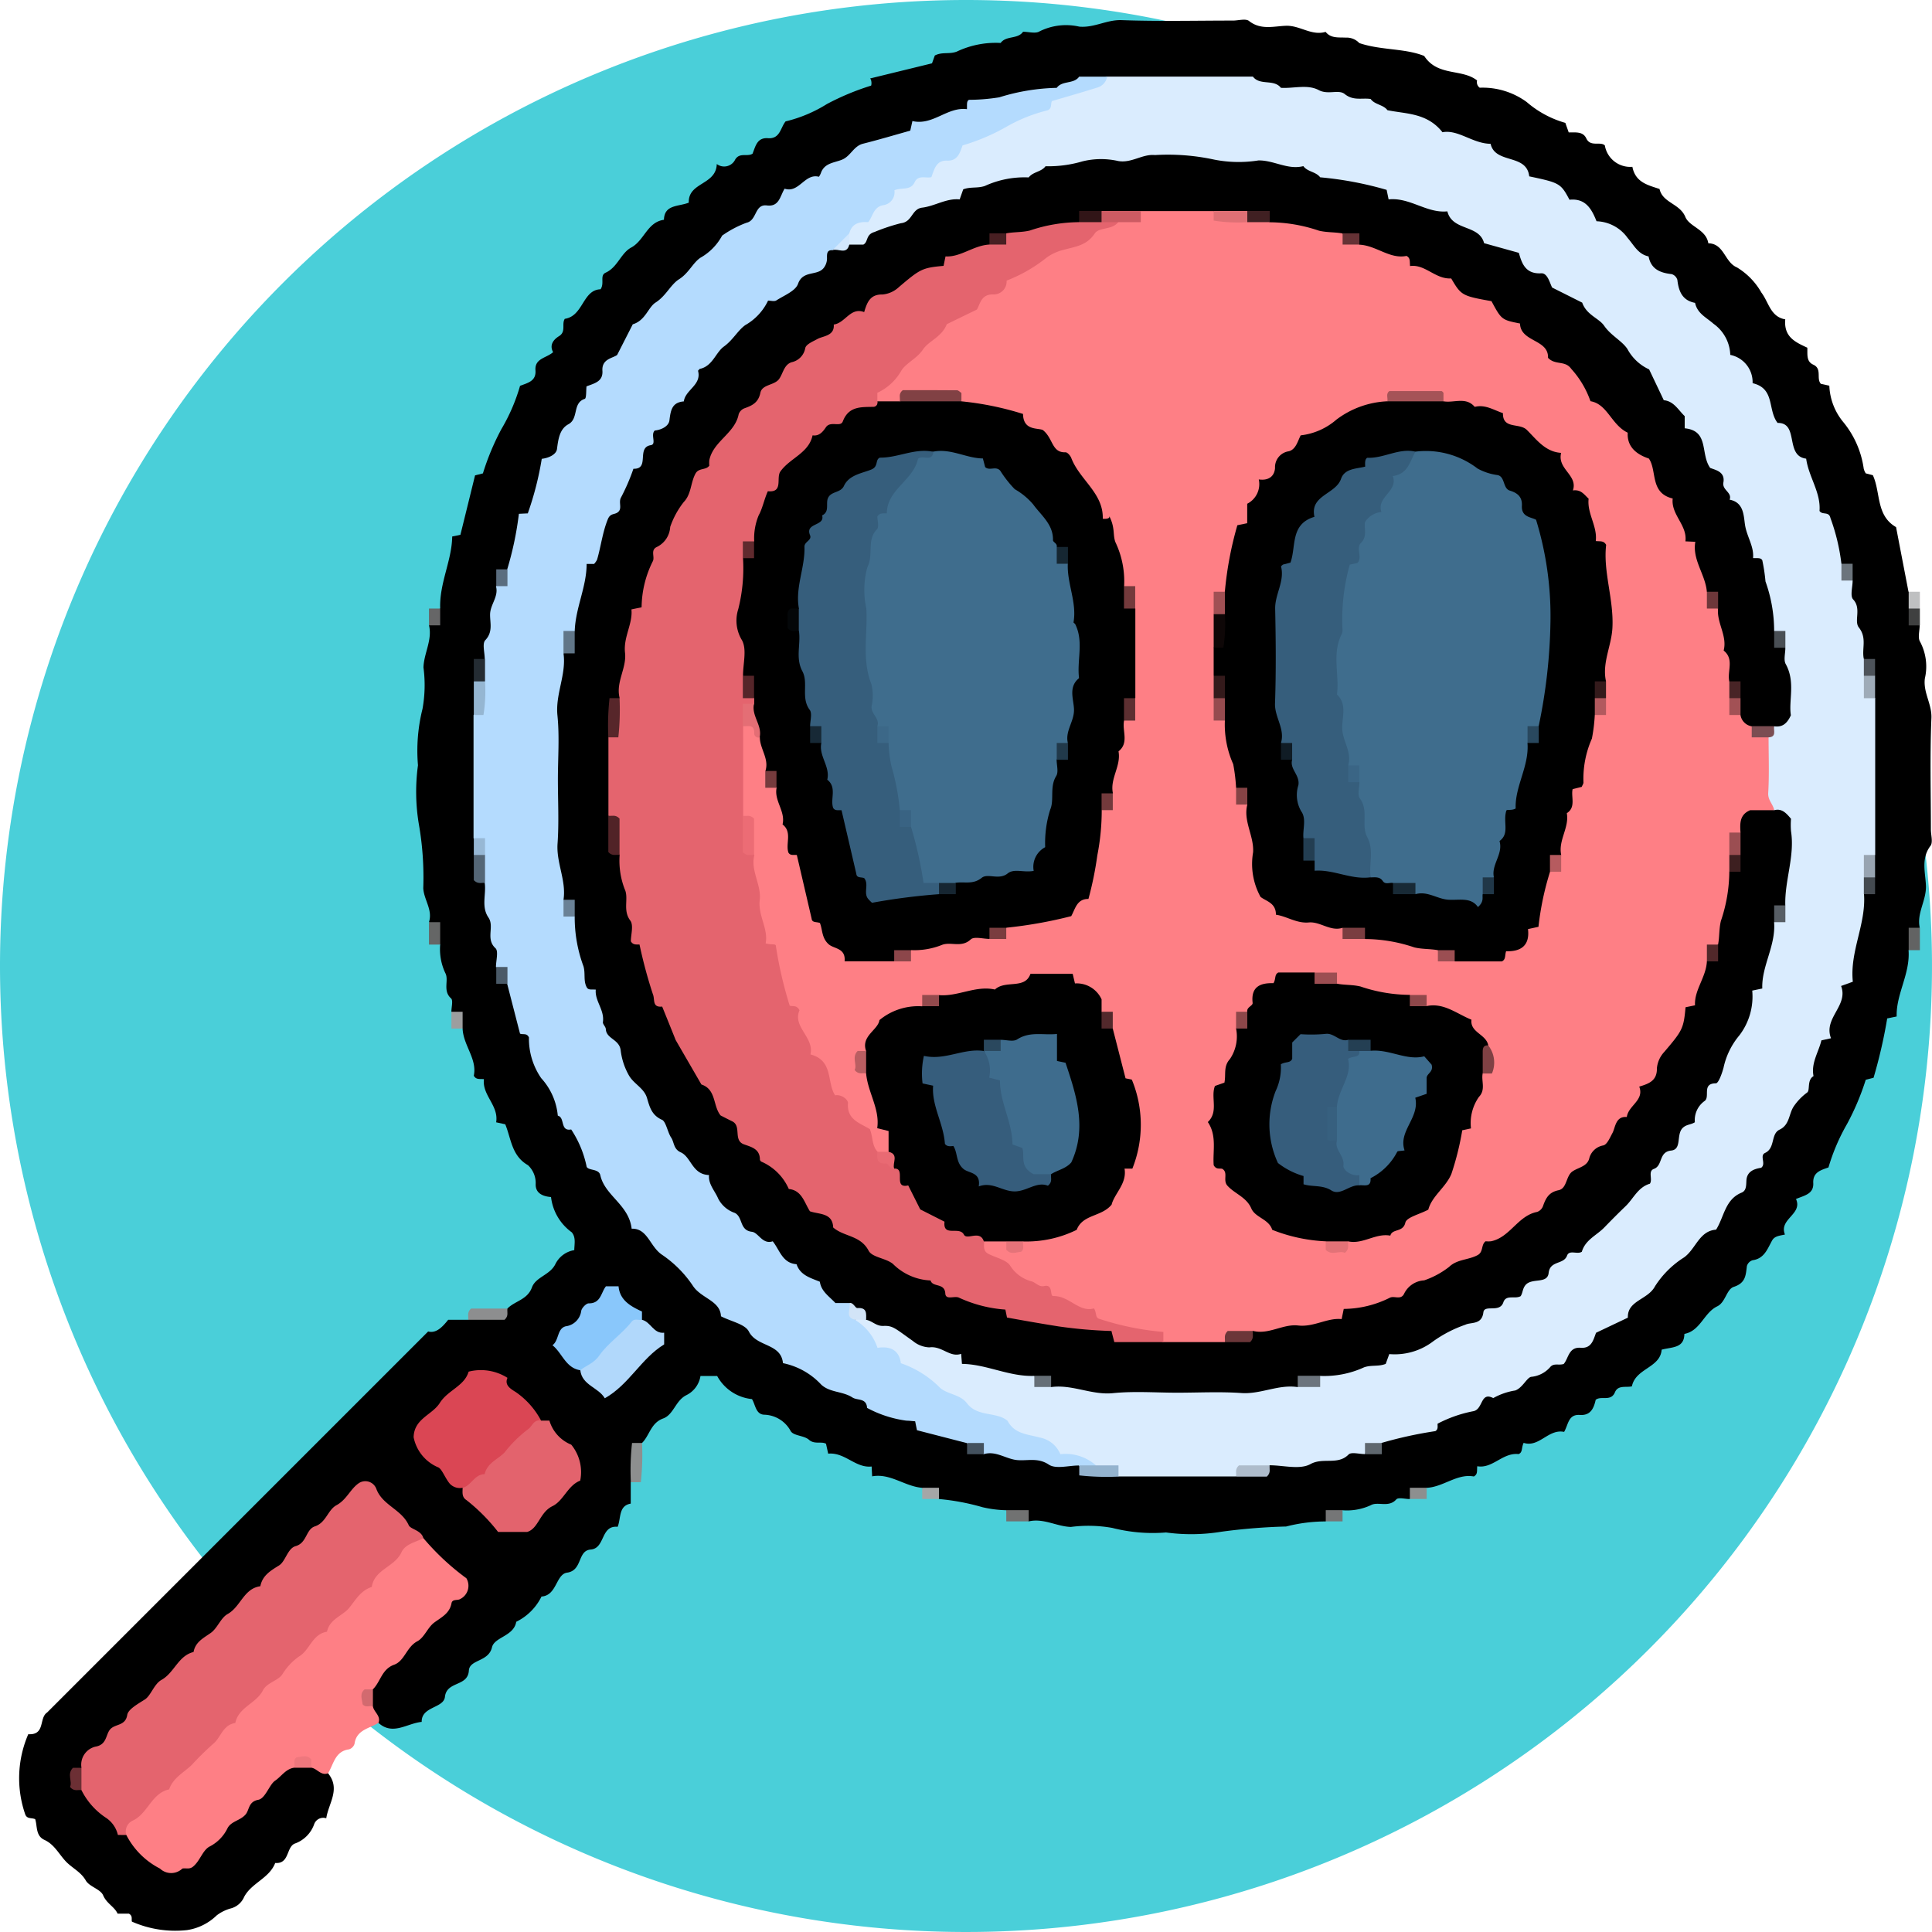 <svg xmlns="http://www.w3.org/2000/svg" xmlns:xlink="http://www.w3.org/1999/xlink" width="85" height="85" viewBox="0 0 85 85">
  <defs>
    <clipPath id="clip-path">
      <rect id="Rectángulo_37126" data-name="Rectángulo 37126" width="84.154" height="84.073" fill="none"/>
    </clipPath>
  </defs>
  <g id="Grupo_849908" data-name="Grupo 849908" transform="translate(-600 -7596)">
    <g id="Grupo_80935" data-name="Grupo 80935" transform="translate(0 796)">
      <path id="Trazado_245468" data-name="Trazado 245468" d="M42.5,0A42.5,42.5,0,1,1,0,42.5,42.5,42.5,0,0,1,42.5,0Z" transform="translate(600 6800)" fill="#4acfd9"/>
      <g id="Grupo_80718" data-name="Grupo 80718" transform="translate(600.846 6800.865)">
        <g id="Grupo_80717" data-name="Grupo 80717" transform="translate(0 0)" clip-path="url(#clip-path)">
          <path id="Trazado_114517" data-name="Trazado 114517" d="M18.52,40.693a2.463,2.463,0,0,0,.224,1.248c.174.313-.127.779.254,1.118.1.09.015.388.015.591.255.185.242.55.494.739.029.74.65,1.337.492,2.073.1.175.235.138.446.15-.087.712.66,1.161.538,1.9l.4.087c.262.632.274,1.385,1,1.8a1.074,1.074,0,0,1,.339.821c-.018.376.258.547.675.58a2.232,2.232,0,0,0,.913,1.552c.189.228.114.509.11.784a1.128,1.128,0,0,0-.833.617c-.24.483-.862.562-1.03,1.023-.2.547-.749.592-1.081.931-.479.5-1.246,0-1.726.493h-.877c-.251.313-.526.61-.882.514L1.227,74.478c-.368.24-.066,1-.829.955a4.861,4.861,0,0,0-.13,3.538c.083.2.276.13.434.2.1.307.012.734.411.914.435.2.634.624.938.946.278.293.658.454.879.84.158.274.645.376.762.651.158.368.5.5.636.807h.5c.174.1.1.235.129.349a4.73,4.73,0,0,0,2.42.374,2.372,2.372,0,0,0,1.311-.648A1.808,1.808,0,0,1,9.3,83.1a.882.882,0,0,0,.595-.508c.321-.616,1.107-.816,1.367-1.494.63.051.482-.692.857-.851a1.4,1.4,0,0,0,.861-.865.424.424,0,0,1,.528-.25c.1-.663.641-1.287.081-1.977a1.2,1.2,0,0,0-.755-.488,1.767,1.767,0,0,0-.722.008c-1.334.562-2.082,1.8-3.111,2.713-.639.569-1.194,1.23-1.855,1.777a1.278,1.278,0,0,1-.415.246.624.624,0,0,1-.416-.22,17.676,17.676,0,0,1-1.5-1.477c-.66-.63-1.309-1.269-1.922-1.943-.1-.128-.227-.237-.212-.445a1.319,1.319,0,0,1,.245-.392c3.8-3.961,7.746-7.774,11.622-11.657a1.111,1.111,0,0,1,.711-.375A16.9,16.9,0,0,1,17.53,67a15.77,15.77,0,0,1,1.711,1.84c-.381.982-1.312,1.513-1.962,2.274s-1.6,1.31-1.95,2.339a1.753,1.753,0,0,0-.015.723,1.184,1.184,0,0,0,.493.761c.631.565,1.249.018,1.9-.046-.015-.687.966-.595,1.022-1.1.078-.709,1.009-.437,1.053-1.157.031-.5.866-.373,1.018-1.025.105-.453.963-.485,1.066-1.122a2.43,2.43,0,0,0,1.112-1.111c.683-.046.628-.981,1.128-1.051.687-.1.444-.97,1.037-1.017.648-.052.424-1.074,1.185-1,.154-.381.032-.925.576-1.02v-.94c.5-.48-.009-1.247.493-1.725.339-.331.385-.882.933-1.081.462-.167.541-.789,1.024-1.027a1.134,1.134,0,0,0,.618-.841h.735a1.964,1.964,0,0,0,1.53,1.015c.151.237.162.665.531.687a1.363,1.363,0,0,1,1.176.726c.131.208.588.187.8.376.243.218.549.059.752.177.038.177.063.289.095.435.739-.069,1.2.643,1.911.565.009.175.014.254.023.433.8-.146,1.429.442,2.2.505.189.251.554.237.74.493a10.1,10.1,0,0,1,1.919.361,5.109,5.109,0,0,0,1.04.132c.243.335.746.151.986.492.651-.155,1.233.225,1.858.243a5.954,5.954,0,0,1,1.823.043,7.2,7.2,0,0,0,2.363.2,8.183,8.183,0,0,0,2.439-.033,26.238,26.238,0,0,1,2.846-.229,7.005,7.005,0,0,1,1.74-.223c.187-.254.552-.241.739-.492a2.489,2.489,0,0,0,1.249-.224c.313-.174.78.125,1.119-.254.09-.1.389-.015.591-.015.187-.255.552-.242.74-.493.743-.036,1.345-.639,2.081-.5.18-.105.127-.24.149-.451.679.12,1.11-.609,1.818-.534.189-.076.116-.269.223-.494.683.219,1.084-.625,1.781-.483.189-.323.18-.779.689-.745.467.032.613-.278.7-.666.241-.193.67.095.847-.332.136-.328.487-.2.746-.26.162-.8,1.249-.809,1.309-1.614.468-.124.991-.059,1-.694.708-.133.856-.929,1.445-1.212.368-.176.407-.753.73-.858.528-.171.524-.518.576-.919a.379.379,0,0,1,.251-.252c.517-.073.651-.5.856-.865.11-.2.32-.21.567-.266-.28-.689.793-.888.485-1.564.387-.159.784-.223.76-.7s.333-.569.669-.687a8.811,8.811,0,0,1,.823-1.922,11.215,11.215,0,0,0,.817-1.935l.344-.089a22.069,22.069,0,0,0,.6-2.61l.417-.086c-.032-.982.6-1.876.522-2.917.336-.243.151-.746.493-.986-.142-.649.3-1.206.272-1.858-.023-.571-.224-1.189.2-1.746.118-.155.018-.477.018-.721,0-1.632-.045-3.267.023-4.9.026-.619-.365-1.114-.289-1.738a2.323,2.323,0,0,0-.209-1.621c-.111-.174-.018-.478-.018-.723-.293-.233-.236-.567-.252-.882a.759.759,0,0,0-.241-.6c-.183-.952-.366-1.9-.546-2.838-.891-.512-.67-1.52-1.021-2.284l-.312-.081a.675.675,0,0,1-.09-.207,4.125,4.125,0,0,0-.913-2.066,2.673,2.673,0,0,1-.6-1.584l-.374-.084c-.211-.233.069-.66-.335-.843-.319-.144-.244-.472-.26-.745-.513-.24-1.041-.463-.97-1.247-.653-.113-.721-.744-1.051-1.18A3.052,3.052,0,0,0,75.573,10.9c-.548-.229-.56-1.05-1.26-1.061-.095-.615-.831-.722-1.011-1.16-.243-.593-1-.615-1.135-1.23-.51-.17-1.061-.286-1.195-.975a1.134,1.134,0,0,1-1.212-.942c-.2-.189-.631.084-.816-.309-.148-.313-.468-.257-.773-.262-.047-.136-.1-.278-.148-.42a4.444,4.444,0,0,1-1.7-.917,3.287,3.287,0,0,0-2.068-.63.3.3,0,0,1-.115-.319c-.664-.529-1.736-.167-2.327-1.078-.852-.344-1.9-.243-2.855-.567a.766.766,0,0,0-.6-.24c-.313-.017-.648.041-.883-.253-.617.185-1.128-.286-1.736-.268-.535.016-1.109.2-1.628-.207C53.967-.061,53.642.04,53.4.04c-1.633,0-3.269.04-4.9-.019-.653-.024-1.2.344-1.861.286A2.614,2.614,0,0,0,44.89.515c-.175.111-.479.017-.725.017-.24.341-.743.157-.987.493a4,4,0,0,0-1.934.382c-.33.124-.639,0-.962.17-.036.1-.088.244-.123.344l-2.736.669c.043-.015.1.174.057.312a11.194,11.194,0,0,0-1.945.81,6.122,6.122,0,0,1-1.818.764c-.227.275-.24.778-.774.739-.485-.035-.549.358-.68.682-.229.148-.564-.068-.762.254a.538.538,0,0,1-.812.2c-.026.935-1.264.791-1.232,1.7-.462.182-1.074.077-1.092.754-.735.1-.862.908-1.44,1.22-.456.246-.6.869-1.122,1.105-.276.124-.04.457-.227.732-.795.025-.751,1.174-1.573,1.3-.151.228.069.563-.254.762-.248.153-.433.392-.26.705-.3.266-.817.269-.777.8.037.485-.354.552-.678.682a8.156,8.156,0,0,1-.824,1.908,11.075,11.075,0,0,0-.81,1.943l-.346.088c-.209.852-.42,1.709-.644,2.614l-.361.075c-.014,1.057-.569,2.055-.528,3.164-.252.189-.238.554-.493.739.156.651-.225,1.232-.243,1.857a5.913,5.913,0,0,1-.042,1.822,7.579,7.579,0,0,0-.2,2.483,8.655,8.655,0,0,0,.033,2.56,13.555,13.555,0,0,1,.2,2.847c.026.509.423.951.252,1.489.341.24.157.743.493.986" transform="translate(0 0)"/>
          <path id="Trazado_114518" data-name="Trazado 114518" d="M4.183,72.17a3.406,3.406,0,0,0,1.48,1.478.715.715,0,0,0,.987,0c.15-.033.3.046.46-.078.313-.248.416-.7.718-.881a1.767,1.767,0,0,0,.8-.8c.151-.323.565-.345.8-.618.176-.2.115-.565.564-.649.31-.058.485-.671.737-.84.27-.181.478-.531.851-.572a.434.434,0,0,1,.739,0c.262.036.426.367.74.246.25-.4.3-.966.919-1.052a.369.369,0,0,0,.246-.246c.086-.624.656-.669,1.053-.919.121-.313-.21-.477-.246-.738a.433.433,0,0,1,0-.739c.34-.331.385-.883.935-1.082.462-.166.545-.781,1.021-1.032.309-.163.454-.612.749-.827.322-.236.67-.4.754-.845.037-.2.271-.11.388-.189a.65.65,0,0,0,.268-.91,10.894,10.894,0,0,1-1.894-1.768c-.578-.188-.93.184-1.278.531Q10.269,65.331,4.581,71.037c-.3.3-.754.587-.4,1.134" transform="translate(0.528 7.696)" fill="#fe7f85"/>
          <path id="Trazado_114519" data-name="Trazado 114519" d="M17.476,50.662h1.6c.194-.175.1-.345.127-.493H17.6c-.194.175-.1.345-.127.493" transform="translate(2.277 6.538)" fill="#8d8e8f"/>
          <path id="Trazado_114520" data-name="Trazado 114520" d="M24.3,55.4h-.44a11.087,11.087,0,0,0-.053,1.725h.44A11.086,11.086,0,0,0,24.3,55.4" transform="translate(3.101 7.219)" fill="#8d8f8f"/>
          <rect id="Rectángulo_37061" data-name="Rectángulo 37061" width="0.987" height="0.493" transform="translate(43.426 65.576)" fill="#717272"/>
          <rect id="Rectángulo_37062" data-name="Rectángulo 37062" width="0.493" height="0.986" transform="translate(83.128 39.953)" fill="#626363"/>
          <rect id="Rectángulo_37063" data-name="Rectángulo 37063" width="0.493" height="0.986" transform="translate(18.027 39.707)" fill="#656666"/>
          <rect id="Rectángulo_37064" data-name="Rectángulo 37064" width="0.493" height="0.739" transform="translate(19.014 43.649)" fill="#9d9e9f"/>
          <rect id="Rectángulo_37065" data-name="Rectángulo 37065" width="0.493" height="0.739" transform="translate(18.027 25.909)" fill="#666667"/>
          <path id="Trazado_114521" data-name="Trazado 114521" d="M73.544,22.936v.739h.493v-.739a.334.334,0,0,0-.493,0" transform="translate(9.584 2.974)" fill="#3f4040"/>
          <rect id="Rectángulo_37066" data-name="Rectángulo 37066" width="0.493" height="0.739" transform="translate(83.128 25.17)" fill="#bfc0c1"/>
          <rect id="Rectángulo_37067" data-name="Rectángulo 37067" width="0.739" height="0.493" transform="translate(57.482 65.576)" fill="#757677"/>
          <rect id="Rectángulo_37068" data-name="Rectángulo 37068" width="0.739" height="0.493" transform="translate(39.727 64.591)" fill="#a5a6a7"/>
          <rect id="Rectángulo_37069" data-name="Rectángulo 37069" width="0.739" height="0.493" transform="translate(61.182 64.591)" fill="#8d8f8f"/>
          <path id="Trazado_114522" data-name="Trazado 114522" d="M76.967,27.838c-.1-.45.151-.916-.218-1.382-.229-.292.127-.833-.252-1.237-.142-.15-.023-.546-.023-.831-.255-.185-.242-.55-.494-.739a8.8,8.8,0,0,0-.483-2.013c-.068-.307-.355-.115-.48-.31.064-.814-.479-1.5-.587-2.3-.949-.118-.3-1.588-1.257-1.572-.45-.58-.1-1.513-1.1-1.749a1.222,1.222,0,0,0-.982-1.244,1.747,1.747,0,0,0-.736-1.368c-.321-.284-.714-.452-.813-.921-.562-.106-.722-.509-.779-1.013a.376.376,0,0,0-.252-.252c-.5-.055-.908-.216-1.014-.779-.469-.1-.639-.491-.922-.812a1.749,1.749,0,0,0-1.368-.735c-.217-.546-.486-1.02-1.19-.946-.384-.72-.43-.746-1.771-1.029-.113-1.015-1.494-.527-1.7-1.432-.788-.008-1.425-.64-2.117-.509-.677-.859-1.6-.8-2.421-.97-.189-.251-.554-.237-.739-.493-.379-.059-.756.093-1.142-.218-.264-.215-.731.047-1.142-.173-.492-.264-1.1-.066-1.663-.1-.315-.4-.92-.084-1.233-.493H43.677a32.021,32.021,0,0,0-8.968,4.569A7.927,7.927,0,0,0,32.141,9.14a.705.705,0,0,0,.164.53c.834.385,1.4-.3,1.994-.6a31.569,31.569,0,0,1,5.886-2.239,1.519,1.519,0,0,1,1.07-.313,39.183,39.183,0,0,1,10.732,0,1.476,1.476,0,0,1,1.058.29A25.47,25.47,0,0,1,60.926,10.1a27.9,27.9,0,0,1,6.766,5.984,43.077,43.077,0,0,1,2.791,4.17,22.958,22.958,0,0,1,2.358,6.286,1.563,1.563,0,0,1,.342.952c.059,1.094.653,2.236-.306,3.234a2.26,2.26,0,0,0-.357.718,4.614,4.614,0,0,0,.272,3.09,2.52,2.52,0,0,1,.575,2.375c-.053.523-.2,1.036-.2,1.567a1.445,1.445,0,0,1-.319.983A28.236,28.236,0,0,1,67.214,50.5a25.533,25.533,0,0,1-8.031,6.35,28.844,28.844,0,0,1-6.16,2.373,1.708,1.708,0,0,1-1.264.283A52.032,52.032,0,0,1,41.551,59.5a1.522,1.522,0,0,1-1.1-.3,26.33,26.33,0,0,1-6.028-2.21,3.51,3.51,0,0,0-1.3-.311.837.837,0,0,0-.535.159c-.054.843.632,1.164,1.154,1.57a34.334,34.334,0,0,0,9.309,5.072c.361.14.815-.034,1.112.326h5.179c.394-.459,1.083-.04,1.48-.493.61,0,1.334.206,1.8-.053.556-.306,1.2.062,1.675-.42.121-.122.47-.019.714-.019.187-.254.552-.241.74-.492a18.064,18.064,0,0,1,2.363-.518c.136-.079.094-.21.1-.327a5.663,5.663,0,0,1,1.594-.554c.417-.113.29-.864.855-.573a2.9,2.9,0,0,1,.968-.335c.324-.119.51-.565.7-.6A1.257,1.257,0,0,0,63.162,59c.163-.2.381-.07.6-.144.213-.235.21-.754.747-.713.482.037.556-.346.677-.66l1.4-.665c-.031-.757.878-.781,1.194-1.381a4.124,4.124,0,0,1,1.277-1.269c.522-.374.665-1.168,1.41-1.221.358-.569.392-1.33,1.122-1.629.21-.086.2-.312.211-.523.017-.393.307-.517.649-.57.235-.174-.086-.534.173-.654.458-.215.239-.835.639-1.025.449-.214.4-.692.623-1.023a2.484,2.484,0,0,1,.59-.61c.139-.107-.019-.544.28-.722-.116-.576.223-1.052.346-1.572l.423-.093c-.346-.892.777-1.43.443-2.3l.517-.187c-.141-1.333.589-2.538.491-3.853a.814.814,0,0,0,.241-.627c.038-.376-.1-.792.252-1.1v-6.9c-.349-.3-.215-.72-.252-1.1a.815.815,0,0,0-.241-.628" transform="translate(4.188 0.288)" fill="#daecfe"/>
          <path id="Trazado_114523" data-name="Trazado 114523" d="M45.066,63.318a2.015,2.015,0,0,0-1.567-.492,1.221,1.221,0,0,0-.907-.734c-.524-.146-1.107-.148-1.414-.735a1.1,1.1,0,0,0-.39-.2c-.487-.144-1.039-.1-1.4-.575-.309-.41-.913-.384-1.231-.727a4.448,4.448,0,0,0-1.675-1.032c-.072-.572-.459-.763-1.027-.677a2.271,2.271,0,0,0-.995-1.232.938.938,0,0,0-.232-.853A31.785,31.785,0,0,1,24.945,46.1a25.11,25.11,0,0,1-2.666-6.951A1.474,1.474,0,0,1,22,38.086,51.7,51.7,0,0,1,22,27.92a1.636,1.636,0,0,1,.277-1.252,31.851,31.851,0,0,1,2.265-5.938,25.184,25.184,0,0,1,6.95-8.624,6.631,6.631,0,0,0,2.163-1.961,3.534,3.534,0,0,0,.558-1.031c.115-.432.435-.522.833-.492.206-.252.224-.659.647-.746a.573.573,0,0,0,.505-.658c.328-.137.714.029.893-.359.153-.33.5-.158.734-.218.135-.374.224-.746.689-.727s.563-.339.683-.67a9.032,9.032,0,0,0,1.92-.814A6.991,6.991,0,0,1,42.94,3.7c.2-.084.124-.277.188-.406.66-.194,1.318-.381,1.97-.587a.612.612,0,0,0,.461-.488H44.327c-.241.341-.744.158-.987.493a9.107,9.107,0,0,0-2.529.417,8.609,8.609,0,0,1-1.334.11c-.11.066-.079.194-.087.411-.868-.112-1.491.732-2.4.523-.041.184-.066.3-.094.422-.688.192-1.382.4-2.084.576-.41.106-.54.547-.917.7-.328.136-.751.14-.918.553a.777.777,0,0,1-.1.2c-.625-.164-.875.735-1.508.524-.2.307-.228.807-.78.738s-.426.659-.9.762a4.68,4.68,0,0,0-1.07.565,2.458,2.458,0,0,1-.957.975c-.33.222-.511.675-.94.946-.371.235-.571.731-1.029,1.022-.33.209-.445.792-1.006.959l-.686,1.347c-.189.149-.684.166-.649.7.031.478-.357.55-.7.684-.021.185,0,.523-.076.549-.555.181-.253.865-.722,1.118-.382.206-.444.647-.5,1.084-.029.245-.358.4-.671.436a13.767,13.767,0,0,1-.614,2.4l-.392.019a14.306,14.306,0,0,1-.515,2.448c-.252.188-.238.553-.494.739.128.453-.251.8-.258,1.237-.006.378.136.771-.211,1.137-.142.149-.024.545-.024.83a1.144,1.144,0,0,0-.244.887c-.069.528.175,1.1-.249,1.576v5.421c.307.258.232.615.248.949.014.357-.052.732.245,1.022.069.5-.163,1.04.163,1.517.275.4-.138.94.309,1.35.141.13.021.545.021.829.255.186.242.552.494.739.191.739.381,1.48.565,2.191.15.055.294-.038.392.165a3.057,3.057,0,0,0,.54,1.793,2.831,2.831,0,0,1,.73,1.65c.327.076.089.7.589.607a4.658,4.658,0,0,1,.682,1.648c.106.171.536.073.6.368.2.9,1.257,1.292,1.378,2.35.709-.024.8.8,1.35,1.155a5.022,5.022,0,0,1,1.355,1.373c.366.541,1.2.643,1.224,1.325.46.236,1.061.344,1.228.671.348.687,1.417.508,1.5,1.391a3.158,3.158,0,0,1,1.684.945c.388.358.939.283,1.374.566.219.142.616.012.643.458a5.058,5.058,0,0,0,1.736.562c.118,0,.234.017.379.027.025.123.047.236.08.393l2.188.564c.189.252.554.239.74.493.537-.172.98.211,1.484.257.458.041.908-.121,1.39.2.311.206.869.038,1.318.038a.518.518,0,0,0,.739,0" transform="translate(2.306 0.288)" fill="#b4dbfe"/>
          <path id="Trazado_114524" data-name="Trazado 114524" d="M4.418,72.453a.525.525,0,0,1,.263-.624c.685-.3.834-1.212,1.621-1.382.176-.51.633-.732.989-1.07a13.16,13.16,0,0,1,.953-.938c.329-.26.414-.833.969-.913.142-.7.919-.856,1.214-1.434.182-.357.691-.424.87-.73a2.61,2.61,0,0,1,.795-.813c.413-.3.537-.942,1.155-1.039.118-.569.7-.7.988-1.062s.506-.756.983-.908c.115-.777,1.014-.879,1.308-1.528.162-.358.618-.441.962-.616-.088-.355-.563-.388-.645-.572-.313-.7-1.157-.873-1.425-1.6a.517.517,0,0,0-.743-.267c-.388.242-.55.739-1.011.987-.381.206-.457.769-.947.93-.406.133-.346.729-.849.87-.359.1-.44.67-.732.851-.389.241-.728.444-.822.914-.732.1-.862.9-1.436,1.221-.307.17-.448.624-.746.834-.329.231-.677.4-.755.838-.677.165-.845.911-1.41,1.226-.333.185-.468.7-.737.865-.313.2-.731.43-.771.677-.079.5-.541.382-.758.643-.194.234-.136.668-.641.753a.816.816,0,0,0-.615.928.711.711,0,0,0,0,.986,3.131,3.131,0,0,0,1.092,1.225,1.245,1.245,0,0,1,.511.746Z" transform="translate(0.293 7.414)" fill="#e4646e"/>
          <path id="Trazado_114525" data-name="Trazado 114525" d="M20.958,54.786a3.522,3.522,0,0,0-1.108-1.251c-.214-.136-.518-.3-.37-.63a2.186,2.186,0,0,0-1.71-.272c-.182.634-.912.812-1.268,1.377-.332.529-1.133.687-1.151,1.509a1.822,1.822,0,0,0,1.075,1.322c.17.061.318.5.528.735a.616.616,0,0,0,.552.167.735.735,0,0,0,.864-.266,21.414,21.414,0,0,0,2.588-2.691" transform="translate(2.001 6.849)" fill="#da4654"/>
          <path id="Trazado_114526" data-name="Trazado 114526" d="M20.711,54.53c-.332-.061-.391.26-.563.373a5.573,5.573,0,0,0-1.033,1.016c-.288.314-.774.462-.887.969-.445,0-.583.5-.969.6,0,.2-.044.407.171.541a8.107,8.107,0,0,1,1.39,1.4H20.1c.5-.15.547-.862,1.112-1.135.487-.234.67-.911,1.221-1.122a1.9,1.9,0,0,0-.394-1.582,1.648,1.648,0,0,1-.961-1.058h-.368" transform="translate(2.248 7.105)" fill="#e3636d"/>
          <path id="Trazado_114527" data-name="Trazado 114527" d="M24.693,50.775v-.364c-.5-.231-.974-.493-1.03-1.108h-.556c-.217.27-.22.755-.756.749-.113,0-.305.2-.33.329a.785.785,0,0,1-.682.68c-.387.1-.288.619-.584.834.431.341.578,1,1.225,1.1.788.214,1.043-.5,1.48-.871a5.622,5.622,0,0,0,1.233-1.346" transform="translate(2.705 6.425)" fill="#89c7fb"/>
          <path id="Trazado_114528" data-name="Trazado 114528" d="M24.552,50.606c-.15.033-.328-.078-.456.085-.426.545-1.039.936-1.419,1.483-.244.353-.566.431-.839.65.077.669.8.754,1.078,1.235,1.072-.6,1.6-1.754,2.612-2.37v-.514c-.471.054-.586-.48-.978-.569" transform="translate(2.846 6.594)" fill="#b1d8fb"/>
          <path id="Trazado_114529" data-name="Trazado 114529" d="M42,56.273h-.739v.44a11.1,11.1,0,0,0,1.726.053v-.493Z" transform="translate(5.376 7.333)" fill="#94b3ce"/>
          <path id="Trazado_114530" data-name="Trazado 114530" d="M17.694,27.247h.425a6.711,6.711,0,0,0,.068-1.478.334.334,0,0,0-.493,0Z" transform="translate(2.306 3.344)" fill="#95b6d2"/>
          <path id="Trazado_114531" data-name="Trazado 114531" d="M48.844,56.273H47.489c-.192.177-.1.345-.125.493h1.354c.192-.177.1-.345.125-.493" transform="translate(6.172 7.333)" fill="#aebccb"/>
          <path id="Trazado_114532" data-name="Trazado 114532" d="M18.187,33.758V32.526a.334.334,0,0,0-.493,0v1.108c.18.19.346.1.493.124" transform="translate(2.306 4.224)" fill="#546676"/>
          <path id="Trazado_114533" data-name="Trazado 114533" d="M72.292,32.513H71.8V33.5a.334.334,0,0,0,.493,0Z" transform="translate(9.357 4.237)" fill="#98a4b1"/>
          <path id="Trazado_114534" data-name="Trazado 114534" d="M71.8,25.551v.986h.493v-.986a.334.334,0,0,0-.493,0" transform="translate(9.357 3.315)" fill="#9eabb8"/>
          <rect id="Rectángulo_37070" data-name="Rectángulo 37070" width="0.493" height="0.986" transform="translate(20 28.127)" fill="#242c33"/>
          <path id="Trazado_114535" data-name="Trazado 114535" d="M2.48,69.029v-.986H2.108c-.281.276-.014.606-.131.843.177.217.353.112.5.142" transform="translate(0.257 8.867)" fill="#6c2f34"/>
          <rect id="Rectángulo_37071" data-name="Rectángulo 37071" width="0.739" height="0.493" transform="translate(41.701 62.621)" fill="#43515e"/>
          <rect id="Rectángulo_37072" data-name="Rectángulo 37072" width="0.739" height="0.493" transform="translate(59.208 62.621)" fill="#5f676e"/>
          <rect id="Rectángulo_37073" data-name="Rectángulo 37073" width="0.493" height="0.739" transform="translate(20.987 41.678)" fill="#4a5a68"/>
          <rect id="Rectángulo_37074" data-name="Rectángulo 37074" width="0.493" height="0.739" transform="translate(81.156 28.127)" fill="#4d535a"/>
          <rect id="Rectángulo_37075" data-name="Rectángulo 37075" width="0.493" height="0.739" transform="translate(20.987 24.184)" fill="#5a6d7f"/>
          <rect id="Rectángulo_37076" data-name="Rectángulo 37076" width="0.493" height="0.739" transform="translate(80.169 23.938)" fill="#6b747c"/>
          <rect id="Rectángulo_37077" data-name="Rectángulo 37077" width="0.493" height="0.739" transform="translate(81.156 37.736)" fill="#444a50"/>
          <path id="Trazado_114536" data-name="Trazado 114536" d="M11.453,68.1v-.366c-.192-.231-.431-.112-.657-.088-.157.13-.053.3-.083.454Z" transform="translate(1.395 8.809)" fill="#ee777d"/>
          <path id="Trazado_114537" data-name="Trazado 114537" d="M13.825,64.992h-.366c-.232.192-.112.431-.088.656.129.158.3.053.454.084Z" transform="translate(1.736 8.469)" fill="#d26a6f"/>
          <rect id="Rectángulo_37078" data-name="Rectángulo 37078" width="0.493" height="0.739" transform="translate(20 36.011)" fill="#97b8d5"/>
          <path id="Trazado_114538" data-name="Trazado 114538" d="M73.587,33.854c-.043-.264-.281-.433-.262-.756.049-.813.016-1.631.016-2.447-.153-.255-.445-.367-.615-.6a7.265,7.265,0,0,0-.517-.522.888.888,0,0,1-.278-.8c.008-.228.014-.454.018-.683a8.793,8.793,0,0,0-.6-2.951,2,2,0,0,1-.424-.966,20.44,20.44,0,0,0-4.438-7.979,27.547,27.547,0,0,0-4.579-4.252,17.674,17.674,0,0,0-6.439-3.218,2.345,2.345,0,0,1-.991-.414,12.443,12.443,0,0,0-3.051-.615c-.326,0-.651,0-.975,0a2.475,2.475,0,0,1-1.657-.375,6.845,6.845,0,0,0-2.851-.024,5.229,5.229,0,0,1-1.211.517,28.423,28.423,0,0,0-10.208,7.08c-.28.313-.761.592-.358,1.135a1.03,1.03,0,0,0,.909.071,2.726,2.726,0,0,1,2.706-.031c3.9.853,5.855,3.531,6.788,7.181a4.2,4.2,0,0,0,.26.813,1.584,1.584,0,0,1,.284,1.222c-.016,1.153-.021,2.306,0,3.458a1.675,1.675,0,0,1-.3,1.259,20.533,20.533,0,0,0-.656,2.981,1.706,1.706,0,0,1-.34,1.006c-.2.712-.237,1.455-.373,2.18-.29,1.552-.728,2.03-2.246,2.359a6.753,6.753,0,0,0-1.3.357,1.618,1.618,0,0,1-1,.349,16.237,16.237,0,0,0-3.159.617c-.314.159-.593.411-.986.364-2.063.009-2.817-.549-3.386-2.566-.442-1.561-.978-3.091-1.45-4.642a1.548,1.548,0,0,1-.376-.969A3.124,3.124,0,0,0,29.1,30.5c-.287-.336-.569-.7-1.041-.243a7.866,7.866,0,0,0-.094,3.662,2.854,2.854,0,0,1,.4,1.88A22.52,22.52,0,0,0,34.1,48.985a.64.64,0,0,0,.564-.049c.4-1.278-.524-2.257-.763-3.391-.1-.2-.3-.354-.336-.6,0-.21.158-.346.243-.517A2.9,2.9,0,0,1,36.1,42.623a1.393,1.393,0,0,1,.928-.31,20.538,20.538,0,0,0,3.959-.787c1.126-.424,1.881-.053,2.8,1.151a1.607,1.607,0,0,1,.411.936,5.805,5.805,0,0,0,.612,1.984c1.456,2.2-.026,5.828-3.035,6.748-.353.107-.723.141-1.07.264a.888.888,0,0,1-1.059.014.926.926,0,0,0-.869.155c-.275.622.184.91.58,1.181a20.252,20.252,0,0,0,6.115,3.018,5.2,5.2,0,0,1,1.369.5,4.963,4.963,0,0,0,2.412.012,2.25,2.25,0,0,1,1.409-.389,22.209,22.209,0,0,0,12.9-5.655A24.656,24.656,0,0,0,70.275,42.5a10.17,10.17,0,0,0,.647-1.847,2.238,2.238,0,0,1,.408-1,12.791,12.791,0,0,0,.618-2.987c0-.241,0-.482,0-.721a1.386,1.386,0,0,1,.306-1.073c.209-.647.922-.639,1.333-1.024" transform="translate(3.623 0.926)" fill="#fe7f85"/>
          <path id="Trazado_114539" data-name="Trazado 114539" d="M71.522,40.746c-.037.705-.561,1.26-.522,1.932l-.417.086c-.084.94-.139,1.029-.937,1.966a1.218,1.218,0,0,0-.323.715c.011.532-.319.676-.777.81.232.606-.479.826-.547,1.337-.5-.04-.5.46-.632.706-.115.21-.231.5-.4.544a.776.776,0,0,0-.628.6c-.106.331-.474.371-.726.541-.3.2-.237.753-.617.831-.433.089-.562.354-.685.7a.43.43,0,0,1-.255.254c-.852.163-1.192,1.121-2.031,1.292a1.2,1.2,0,0,1-.238,0c-.208.151-.089.465-.349.607-.4.219-.905.18-1.255.518a3.753,3.753,0,0,1-1.1.595,1.044,1.044,0,0,0-.876.575c-.141.313-.437.087-.634.189a4.606,4.606,0,0,1-2.028.492c-.027.133-.051.245-.092.448-.636-.066-1.218.361-1.915.281-.674-.076-1.294.417-1.99.237-.313.409-.918.09-1.233.493H47.6a31.794,31.794,0,0,0-3.41-.84c-7.939-1.216-13.643-5.624-17.611-12.419a19.03,19.03,0,0,1-2.405-6.784,5.863,5.863,0,0,0-.34-1.432,2.808,2.808,0,0,1-.288-1.849c.036-1.031.032-2.061.006-3.09a2.815,2.815,0,0,1,.263-1.833c.479-1.6.639-3.261,1.237-4.849a25.308,25.308,0,0,1,4.782-8.054A27.378,27.378,0,0,1,36.5,11c1.091-.641,2.317-1.017,3.445-1.591a1.272,1.272,0,0,1,.953-.356,13.8,13.8,0,0,0,2.946-.634,1.777,1.777,0,0,1,1.231-.346c.51-.132,1.084.032,1.539-.338h3.207c.374.348.842.214,1.276.245.406.035.85-.11,1.189.248a6.864,6.864,0,0,1,2.168.37c.357.085.7.058,1.038.123.189.252.554.238.74.493.741.032,1.341.647,2.075.494.18.1.133.236.156.446.667-.092,1.11.587,1.81.545.437.746.477.769,1.772,1,.437.814.45.824,1.255.983.025.826,1.263.683,1.232,1.509.324.341.749.1,1.023.487A4.139,4.139,0,0,1,66.4,16.1c.753.127.911,1.035,1.639,1.386-.034.569.319.934.93,1.137.37.531.033,1.515,1.049,1.758-.082.715.651,1.17.56,1.885l.435.02c-.14.8.443,1.43.508,2.2.255.185.242.55.493.739-.063.634.415,1.2.246,1.845.477.381.148.908.248,1.358.293.234.236.569.252.883a.759.759,0,0,0,.241.6.6.6,0,0,0,.493.493.713.713,0,0,0,.987,0c.306.042.545-.06.736-.487-.105-.644.211-1.467-.227-2.252-.1-.182-.016-.471-.016-.711-.254-.185-.241-.55-.493-.739A6.473,6.473,0,0,0,74.1,24.03a7.659,7.659,0,0,0-.141-.933c-.072-.119-.2-.086-.406-.095.047-.5-.253-.91-.345-1.41-.073-.4-.028-1.035-.685-1.159.119-.322-.335-.417-.275-.754.084-.475-.34-.549-.58-.643-.443-.613-.033-1.637-1.122-1.744v-.535c-.287-.274-.477-.659-.92-.7-.212-.448-.424-.891-.645-1.356a2.06,2.06,0,0,1-.957-.9c-.246-.366-.725-.586-1.026-1.026-.224-.326-.772-.467-.961-1.011L64.714,11.1c-.1-.187-.2-.644-.479-.627-.7.041-.857-.446-.986-.9L61.72,9.148c-.214-.833-1.395-.522-1.616-1.4-.908.093-1.646-.624-2.585-.527-.029-.142-.052-.254-.087-.419a15.367,15.367,0,0,0-2.924-.552c-.189-.251-.554-.237-.74-.492-.692.177-1.3-.266-1.979-.25a5.544,5.544,0,0,1-1.943-.037,9.642,9.642,0,0,0-2.607-.2c-.555-.054-1.024.364-1.614.263a3.409,3.409,0,0,0-1.578.015,5.3,5.3,0,0,1-1.622.214c-.186.254-.552.241-.74.492a4.187,4.187,0,0,0-1.928.375c-.326.112-.628.027-.953.149-.042.118-.092.26-.156.443-.58-.06-1.089.294-1.648.362-.472.058-.428.632-.938.685a8.331,8.331,0,0,0-1.165.388c-.394.112-.264.446-.491.555h-.611c-.235.118-.523.075-.74.246-.244-.019-.246.151-.245.319a.688.688,0,0,1-.13.442c-.28.391-.926.1-1.143.715-.111.319-.613.511-.955.732-.087.057-.241.009-.364.009a2.442,2.442,0,0,1-1,1.076c-.33.232-.544.658-.943.944-.365.262-.494.867-1.065.985-.025.031-.077.068-.071.09.159.621-.562.827-.627,1.339-.529.043-.579.4-.634.836-.032.251-.341.414-.644.445-.2.183.092.6-.174.644-.653.1-.026,1.065-.766,1.038a8.938,8.938,0,0,1-.539,1.251c-.14.231.077.51-.161.673-.14.1-.319.029-.427.3-.235.579-.3,1.19-.472,1.775a.776.776,0,0,1-.133.19h-.327c0,1.01-.492,1.934-.523,2.952-.336.243-.151.746-.494.986.13.927-.362,1.783-.267,2.723s.02,1.88.02,2.82.051,1.885-.015,2.822c-.06.851.393,1.63.261,2.475.255.187.242.552.494.739a6.179,6.179,0,0,0,.385,2.183c.094.321-.011.636.142.922.072.136.206.088.4.105-.05.5.39.888.314,1.428-.014.095.122.2.128.309.02.44.611.44.656.957a2.939,2.939,0,0,0,.354,1.07c.217.39.667.56.8,1,.114.385.2.76.662.964.172.075.249.556.4.779.137.2.1.509.422.651.468.209.5.975,1.246,1-.038.4.258.694.4,1.03a1.287,1.287,0,0,0,.737.637c.367.192.192.766.752.83.285.033.463.572.914.418.31.387.424.962,1.048,1.008.163.487.611.6,1.025.771.06.431.42.65.686.938h.616a2.587,2.587,0,0,0,.739.739c.264.044.436.283.757.267.417-.019.513.11,1.292.66a1.206,1.206,0,0,0,.727.284c.557-.075.9.46,1.4.284.017.215.023.294.035.443,1.079.01,2.074.57,3.182.527.189.252.554.238.74.493.927-.13,1.784.362,2.725.267s1.881-.02,2.822-.02,1.886-.051,2.824.015c.852.06,1.632-.392,2.479-.261.24-.341.743-.157.987-.493a4.183,4.183,0,0,0,1.934-.378c.324-.113.631-.023.951-.151.044-.121.095-.263.156-.431a2.787,2.787,0,0,0,1.936-.564,5.564,5.564,0,0,1,1.415-.729c.245-.121.722.016.789-.541.043-.367.717.041.879-.443.12-.356.51-.129.761-.271.1-.147.078-.346.232-.509.29-.3.945-.023,1-.511.059-.556.661-.362.807-.758.1-.28.45-.043.653-.176.155-.529.652-.721.986-1.066.312-.322.619-.631.943-.942.345-.332.537-.83,1.066-.986.133-.2-.1-.549.177-.652.4-.146.2-.747.758-.806.489-.053.207-.706.512-1,.163-.155.362-.136.531-.246a1.03,1.03,0,0,1,.419-.928c.275-.177-.136-.781.505-.784.116,0,.27-.434.337-.685a3.29,3.29,0,0,1,.7-1.429,2.813,2.813,0,0,0,.563-1.966l.442-.092c-.036-.986.6-1.877.52-2.916.252-.188.238-.553.493-.739-.034-1.1.425-2.157.251-3.268a3.371,3.371,0,0,1,0-.543c-.218-.263-.41-.466-.739-.378H73.425c-.467.194-.451.588-.424.986a.993.993,0,0,0-.244.8c-.016.324.053.671-.249.919a6.857,6.857,0,0,1-.37,2.167c-.086.356-.058.7-.124,1.036-.251.189-.237.553-.493.739" transform="translate(2.728 0.686)"/>
          <path id="Trazado_114540" data-name="Trazado 114540" d="M68.422,27.5h-.987v.493h.74c.368-.021.209-.306.246-.493" transform="translate(8.788 3.583)" fill="#7b4d52"/>
          <rect id="Rectángulo_37079" data-name="Rectángulo 37079" width="0.987" height="0.493" transform="translate(56.249 59.664)" fill="#6c747d"/>
          <path id="Trazado_114541" data-name="Trazado 114541" d="M33.053,50.69c0-.266.051-.543-.38-.515-.113.008-.168-.253-.359-.224.094.243-.229.624.246.739Z" transform="translate(4.208 6.509)" fill="#d2e4f7"/>
          <rect id="Rectángulo_37080" data-name="Rectángulo 37080" width="0.739" height="0.493" transform="translate(44.66 59.664)" fill="#666f77"/>
          <rect id="Rectángulo_37081" data-name="Rectángulo 37081" width="0.493" height="0.739" transform="translate(77.21 38.968)" fill="#575e65"/>
          <rect id="Rectángulo_37082" data-name="Rectángulo 37082" width="0.493" height="0.739" transform="translate(77.21 26.895)" fill="#494f55"/>
          <path id="Trazado_114542" data-name="Trazado 114542" d="M31.656,9.057c.243-.094.624.228.739-.246V8.318l-.739.739" transform="translate(4.125 1.084)" fill="#d2e8fe"/>
          <rect id="Rectángulo_37083" data-name="Rectángulo 37083" width="0.493" height="0.986" transform="translate(23.945 26.895)" fill="#617688"/>
          <rect id="Rectángulo_37084" data-name="Rectángulo 37084" width="0.493" height="0.739" transform="translate(23.946 38.721)" fill="#6a8196"/>
          <path id="Trazado_114543" data-name="Trazado 114543" d="M43.644,7.91a6.863,6.863,0,0,0-2.168.368c-.356.086-.7.059-1.038.124-.187.254-.552.241-.74.493-.705.037-1.261.561-1.933.522-.042.2-.064.313-.086.416-.942.084-1.03.14-1.968.936a1.208,1.208,0,0,1-.715.323c-.534-.01-.676.319-.81.775-.608-.231-.827.48-1.338.547.04.5-.461.5-.708.631-.211.116-.5.231-.545.4a.772.772,0,0,1-.6.627c-.332.106-.371.475-.543.726-.2.3-.753.237-.832.617-.089.432-.354.562-.7.684a.436.436,0,0,0-.254.255c-.163.852-1.122,1.191-1.293,2.029a1.214,1.214,0,0,0,0,.24c-.151.208-.465.088-.607.348-.22.4-.18.905-.519,1.254a3.709,3.709,0,0,0-.595,1.094,1.044,1.044,0,0,1-.576.876c-.313.14-.087.436-.189.633a4.616,4.616,0,0,0-.493,2.026l-.448.093c.066.635-.361,1.216-.281,1.912.076.674-.417,1.293-.237,1.989-.5.48.008,1.246-.494,1.725v3.449c.5.479,0,1.244.494,1.725a3.468,3.468,0,0,0,.222,1.507c.192.4-.1.921.244,1.38.157.206.027.628.027.916.1.167.229.136.381.141a20.69,20.69,0,0,0,.588,2.185c.1.232-.046.592.409.546q.3.738.595,1.474l1.131,1.953c.661.218.5.945.845,1.363.17.086.338.174.509.257.428.208.029.838.52,1.014.331.12.7.2.7.674a.136.136,0,0,0,.071.09,2.325,2.325,0,0,1,1.2,1.2c.57.057.676.578.928.98.4.144,1,.057,1.024.712.47.413,1.2.339,1.559,1.021.155.3.763.326,1.074.586a2.485,2.485,0,0,0,1.651.725c.095.315.622.093.649.572.019.314.416.084.611.189a5.815,5.815,0,0,0,2.032.52c.021.1.044.214.072.35.745.136,1.512.271,2.281.392a20.382,20.382,0,0,0,2.314.2c.047.185.077.3.127.489h2.157v-.448a12.221,12.221,0,0,1-2.814-.574c-.191-.049-.11-.246-.236-.461-.667.19-1.09-.563-1.794-.543-.167.006.016-.534-.4-.44-.223.05-.357-.137-.53-.2a1.587,1.587,0,0,1-.955-.68c-.162-.277-.645-.363-.981-.543-.225-.121-.177-.341-.175-.543a.335.335,0,0,0-.269-.45,6.14,6.14,0,0,1-3.424-2.865c-.272-.3-.718-.328-.992-.626-.26-.268-.2-.648-.342-.995-.426-.268-1.023-.41-.963-1.147.011-.14-.27-.394-.565-.342-.379-.564-.061-1.53-1.088-1.8.182-.743-.8-1.211-.48-1.943-.129-.238-.269-.156-.431-.2a17.976,17.976,0,0,1-.613-2.654c-.027-.076-.214-.018-.446-.089.127-.644-.342-1.217-.26-1.911.079-.668-.414-1.285-.236-1.977-.5-.478,0-1.244-.493-1.725V30.084a3.731,3.731,0,0,0,.583-.979.7.7,0,0,0-.02-.336A1.772,1.772,0,0,1,29.2,27.6a23.246,23.246,0,0,1,.012-4.65,1.342,1.342,0,0,1,.286-1,8.459,8.459,0,0,1,4.768-5.6c.237-.113.588-.153.5-.565v-.367a2.354,2.354,0,0,0,1.065-.992c.216-.33.674-.511.953-.928.245-.365.815-.531,1.038-1.1l1.32-.642c.148-.223.171-.678.72-.666a.568.568,0,0,0,.59-.608,6.626,6.626,0,0,0,1.753-1.007,2.091,2.091,0,0,1,.713-.336c.519-.149,1.048-.182,1.41-.728.192-.292.779-.146,1.042-.511a.9.9,0,0,0-.757-.241,1.276,1.276,0,0,0-.969.241" transform="translate(2.988 0.999)" fill="#e4646e"/>
          <path id="Trazado_114544" data-name="Trazado 114544" d="M46.985,28.933a4.268,4.268,0,0,0,.366,1.918,7.878,7.878,0,0,1,.127,1.039c.255.185.242.55.494.739-.189.73.3,1.376.254,2.1a3.008,3.008,0,0,0,.327,1.961c.241.193.682.26.677.784.489.073.912.39,1.448.341.505-.045.948.408,1.485.236.244.336.747.151.987.493a6.863,6.863,0,0,1,2.168.368c.357.086.7.059,1.038.124.189.252.554.238.74.493H59.17c.184-.085.125-.271.188-.448.648.023,1.049-.249.962-.974l.461-.1a12.731,12.731,0,0,1,.508-2.421c.251-.188.237-.553.493-.739-.141-.642.362-1.2.246-1.839.417-.264.173-.732.257-1.058l.4-.1c.026-.07.084-.144.075-.209a4.368,4.368,0,0,1,.372-1.915,7.462,7.462,0,0,0,.127-1.036.765.765,0,0,0,.24-.6c.017-.313-.041-.648.253-.883-.18-.814.242-1.556.283-2.357.064-1.263-.415-2.456-.276-3.648-.111-.191-.244-.145-.457-.167.08-.651-.389-1.211-.314-1.863-.2-.185-.335-.413-.692-.364.229-.679-.7-.934-.517-1.653-.7-.04-1.093-.6-1.513-1.013-.328-.319-1.062-.014-1.048-.735-.4-.132-.781-.394-1.241-.275-.391-.46-.918-.162-1.377-.246a2.863,2.863,0,0,0-2.465,0,4,4,0,0,0-2.245.808,2.892,2.892,0,0,1-1.571.691c-.129.249-.209.619-.521.7a.707.707,0,0,0-.607.739c-.026.357-.278.563-.715.5a.968.968,0,0,1-.509,1.07v.856l-.433.089a15.448,15.448,0,0,0-.55,2.923,1.144,1.144,0,0,0-.244.887c-.069.528.175,1.1-.249,1.576v1.232c.353.318.215.744.249,1.133a1.052,1.052,0,0,0,.244.839" transform="translate(6.059 1.904)"/>
          <path id="Trazado_114545" data-name="Trazado 114545" d="M34.118,14.89a.189.189,0,0,1-.194.242c-.541.011-1.072-.026-1.327.64-.1.272-.544-.04-.745.26-.128.189-.293.4-.585.353-.167.787-1,1-1.416,1.591-.2.279.145.94-.552.868-.158.347-.237.766-.4,1.053a2.635,2.635,0,0,0-.2,1.152c-.251.189-.237.554-.493.739a7.334,7.334,0,0,1-.207,2.237,1.655,1.655,0,0,0,.161,1.373c.225.406.046,1.034.046,1.564.341.24.158.743.493.986v.246c-.47.584.145.989.248,1.478,0,.505.419.943.246,1.477.254.187.241.552.493.739-.123.572.4,1.04.26,1.615.437.341.124.841.258,1.239.083.14.216.094.37.106.215.922.432,1.857.649,2.791.018.2.208.14.367.2.121.3.071.662.392.943.235.2.749.156.694.744h2.188c.187-.255.552-.242.74-.493a3.251,3.251,0,0,0,1.365-.233c.389-.145.851.141,1.256-.237.15-.141.547-.023.831-.023.187-.255.552-.242.74-.493a19.573,19.573,0,0,0,2.85-.508c.181-.32.245-.762.758-.757a15.113,15.113,0,0,0,.391-1.92,10.3,10.3,0,0,0,.193-1.989c.251-.188.237-.553.493-.739-.141-.644.367-1.2.246-1.845.477-.381.148-.909.246-1.358.336-.243.151-.746.494-.986V24.006c-.342-.24-.158-.743-.494-.986a3.989,3.989,0,0,0-.382-1.934c-.125-.329,0-.637-.283-1.17.066.111-.068.157-.274.139.037-1.125-1.017-1.71-1.385-2.673-.04-.105-.171-.254-.254-.251-.617.023-.535-.619-1-.981-.224-.1-.858.035-.869-.706a13.368,13.368,0,0,0-2.7-.554,3.351,3.351,0,0,0-2.712,0Z" transform="translate(3.637 1.903)"/>
          <path id="Trazado_114546" data-name="Trazado 114546" d="M34.221,45.709c.538-.031-.072.9.618.74.167.335.336.669.529,1.055l1.068.541c-.08.7.652.18.853.569.137.261.712-.225.877.3h.986a.529.529,0,0,0,.74,0,4.983,4.983,0,0,0,2.359-.51c.267-.693,1.088-.563,1.536-1.108.129-.5.683-.926.569-1.585H44.7a5.194,5.194,0,0,0-.023-3.915l-.277-.059-.561-2.185c-.254-.187-.241-.552-.493-.739v-.55a1.2,1.2,0,0,0-1.171-.7c-.036-.153-.062-.263-.1-.423H40.217c-.243.7-1.1.257-1.564.691-.848-.19-1.624.319-2.46.246-.185.254-.552.241-.739.493a2.671,2.671,0,0,0-1.881.606c-.062.441-.827.7-.586,1.365a.71.71,0,0,0,0,.985c.076.838.614,1.565.488,2.405l.5.125v.919a1.037,1.037,0,0,0,.246.739" transform="translate(4.273 4.839)"/>
          <path id="Trazado_114547" data-name="Trazado 114547" d="M52.44,48.917c.648.141,1.207-.374,1.854-.252.083-.32.557-.13.66-.57.055-.24.611-.362,1.01-.573.158-.6.771-.98,1.016-1.572a12.422,12.422,0,0,0,.478-1.92l.384-.083a2.011,2.011,0,0,1,.35-1.386c.309-.32.095-.694.165-1.035.4-.347.105-.833.245-1.232-.087-.493-.806-.561-.739-1.129-.659-.267-1.216-.758-1.974-.6-.188-.252-.553-.238-.739-.493a6.869,6.869,0,0,1-2.168-.368c-.357-.086-.7-.058-1.036-.124-.244-.335-.746-.151-.988-.493H49.368c-.183.089-.1.289-.216.471-.54-.015-1,.125-.917.866.016.133-.269.183-.235.388-.252.189-.237.553-.493.739a1.775,1.775,0,0,1-.27,1.344c-.3.332-.165.676-.243,1.039l-.416.145c-.2.505.173,1.126-.314,1.589.411.6.208,1.3.259,1.9.11.194.245.129.372.155.286.166.014.506.233.746.326.359.835.5,1.05,1,.173.407.773.463.92.94a7.251,7.251,0,0,0,2.354.506.714.714,0,0,0,.988,0" transform="translate(6.029 4.833)"/>
          <path id="Trazado_114548" data-name="Trazado 114548" d="M34.274,14.914h2.713v-.367c-.064-.042-.128-.12-.192-.12-.812-.008-1.624-.006-2.389-.006-.208.165-.1.341-.131.493" transform="translate(4.466 1.879)" fill="#814144"/>
          <path id="Trazado_114549" data-name="Trazado 114549" d="M53.256,14.909h2.466v-.376c-.026-.023-.055-.075-.086-.075-.765,0-1.53,0-2.3,0-.159.127-.051.3-.083.454" transform="translate(6.939 1.883)" fill="#a55357"/>
          <path id="Trazado_114550" data-name="Trazado 114550" d="M42.141,7.939h1.726V7.446H42.141a.334.334,0,0,0,0,.493" transform="translate(5.477 0.97)" fill="#cc5b63"/>
          <path id="Trazado_114551" data-name="Trazado 114551" d="M28.166,30.988v1.6c.176.194.345.1.493.127v-1.6c-.175-.194-.345-.1-.493-.127" transform="translate(3.67 4.038)" fill="#ec6c75"/>
          <path id="Trazado_114552" data-name="Trazado 114552" d="M46.492,24.631h.425a6.711,6.711,0,0,0,.068-1.478.335.335,0,0,0-.493,0Z" transform="translate(6.059 3.003)" fill="#0e0707"/>
          <path id="Trazado_114553" data-name="Trazado 114553" d="M47.972,7.446h-1.48v.425a6.788,6.788,0,0,0,1.48.068.334.334,0,0,0,0-.493" transform="translate(6.059 0.97)" fill="#df7075"/>
          <path id="Trazado_114554" data-name="Trazado 114554" d="M28.905,28.106c.125-.528-.372-.951-.246-1.478h-.493v.986c.214.021.511-.109.5.305a.186.186,0,0,0,.241.188" transform="translate(3.67 3.47)" fill="#e46e75"/>
          <path id="Trazado_114555" data-name="Trazado 114555" d="M46.928,51.534h1.109c.189-.18.1-.346.124-.493H47.052c-.19.18-.1.346-.124.493" transform="translate(6.115 6.651)" fill="#6b3639"/>
          <path id="Trazado_114556" data-name="Trazado 114556" d="M57.21,39.925c-.219-.016-.248.127-.246.3v.937h.406a1.221,1.221,0,0,0-.159-1.232" transform="translate(7.423 5.203)" fill="#804144"/>
          <rect id="Rectángulo_37085" data-name="Rectángulo 37085" width="0.987" height="0.493" transform="translate(58.221 39.953)" fill="#7a3d40"/>
          <path id="Trazado_114557" data-name="Trazado 114557" d="M51.842,47.554h-.988v.374c.277.274.607.007.841.132.22-.181.116-.356.147-.506" transform="translate(6.627 6.197)" fill="#e37277"/>
          <path id="Trazado_114558" data-name="Trazado 114558" d="M67.056,32.627v-.986h-.493v.986a.334.334,0,0,0,.493,0" transform="translate(8.674 4.123)" fill="#9b4e52"/>
          <path id="Trazado_114559" data-name="Trazado 114559" d="M33.023,41.128v-.986h-.374c-.275.277-.007.606-.132.84.181.22.356.115.506.146" transform="translate(4.237 5.231)" fill="#ba5e62"/>
          <rect id="Rectángulo_37086" data-name="Rectángulo 37086" width="0.493" height="0.986" transform="translate(48.605 29.852)" fill="#5d2f31"/>
          <path id="Trazado_114560" data-name="Trazado 114560" d="M46.985,27.408v-.986a.334.334,0,0,0-.493,0v.986Z" transform="translate(6.059 3.429)" fill="#964b4f"/>
          <rect id="Rectángulo_37087" data-name="Rectángulo 37087" width="0.493" height="0.986" transform="translate(52.551 28.866)" fill="#341a1b"/>
          <rect id="Rectángulo_37088" data-name="Rectángulo 37088" width="0.493" height="0.986" transform="translate(48.605 24.923)" fill="#743a3c"/>
          <rect id="Rectángulo_37089" data-name="Rectángulo 37089" width="0.987" height="0.493" transform="translate(56.989 41.925)" fill="#9c4e52"/>
          <rect id="Rectángulo_37090" data-name="Rectángulo 37090" width="0.493" height="0.986" transform="translate(52.551 25.17)" fill="#a05054"/>
          <rect id="Rectángulo_37091" data-name="Rectángulo 37091" width="0.987" height="0.493" transform="translate(54.03 8.416)" fill="#402022"/>
          <path id="Trazado_114561" data-name="Trazado 114561" d="M34.142,44.805c-.094-.243.228-.624-.246-.739H33.4c-.006.266-.052.543.38.515.113-.008.168.253.359.224" transform="translate(4.352 5.742)" fill="#e96a73"/>
          <rect id="Rectángulo_37092" data-name="Rectángulo 37092" width="0.493" height="0.739" transform="translate(47.619 34.039)" fill="#733a3c"/>
          <rect id="Rectángulo_37093" data-name="Rectángulo 37093" width="0.493" height="0.739" transform="translate(53.537 33.794)" fill="#854345"/>
          <rect id="Rectángulo_37094" data-name="Rectángulo 37094" width="0.493" height="0.739" transform="translate(32.823 33.055)" fill="#763b3d"/>
          <path id="Trazado_114562" data-name="Trazado 114562" d="M39.159,47.554H38.42v.366c.191.231.431.112.656.088.158-.13.053-.3.084-.454" transform="translate(5.007 6.197)" fill="#e57379"/>
          <rect id="Rectángulo_37095" data-name="Rectángulo 37095" width="0.493" height="0.739" transform="translate(47.618 43.648)" fill="#53292c"/>
          <rect id="Rectángulo_37096" data-name="Rectángulo 37096" width="0.493" height="0.739" transform="translate(53.536 43.648)" fill="#8d474a"/>
          <rect id="Rectángulo_37097" data-name="Rectángulo 37097" width="0.739" height="0.493" transform="translate(39.727 42.91)" fill="#934a4d"/>
          <rect id="Rectángulo_37098" data-name="Rectángulo 37098" width="0.739" height="0.493" transform="translate(61.181 42.91)" fill="#8f484b"/>
          <path id="Trazado_114563" data-name="Trazado 114563" d="M61.327,26.423v.739h.493v-.739a.334.334,0,0,0-.493,0" transform="translate(7.992 3.429)" fill="#b2595e"/>
          <path id="Trazado_114564" data-name="Trazado 114564" d="M67.056,27.162v-.739a.334.334,0,0,0-.493,0v.739Z" transform="translate(8.674 3.429)" fill="#a25155"/>
          <rect id="Rectángulo_37099" data-name="Rectángulo 37099" width="0.739" height="0.493" transform="translate(38.495 40.939)" fill="#8c464a"/>
          <rect id="Rectángulo_37100" data-name="Rectángulo 37100" width="0.493" height="0.739" transform="translate(69.319 29.112)" fill="#341a1b"/>
          <rect id="Rectángulo_37101" data-name="Rectángulo 37101" width="0.493" height="0.739" transform="translate(75.237 29.112)" fill="#482426"/>
          <rect id="Rectángulo_37102" data-name="Rectángulo 37102" width="0.739" height="0.493" transform="translate(62.415 40.939)" fill="#9b4e52"/>
          <rect id="Rectángulo_37103" data-name="Rectángulo 37103" width="0.493" height="0.739" transform="translate(74.25 40.693)" fill="#51282a"/>
          <rect id="Rectángulo_37104" data-name="Rectángulo 37104" width="0.739" height="0.493" transform="translate(42.686 39.953)" fill="#7a3d3f"/>
          <rect id="Rectángulo_37105" data-name="Rectángulo 37105" width="0.493" height="0.739" transform="translate(74.25 25.17)" fill="#6e373a"/>
          <rect id="Rectángulo_37106" data-name="Rectángulo 37106" width="0.739" height="0.493" transform="translate(58.223 9.402)" fill="#653235"/>
          <rect id="Rectángulo_37107" data-name="Rectángulo 37107" width="0.493" height="0.739" transform="translate(67.346 36.75)" fill="#b65b5f"/>
          <rect id="Rectángulo_37108" data-name="Rectángulo 37108" width="0.493" height="0.739" transform="translate(75.237 36.75)" fill="#3d1f20"/>
          <path id="Trazado_114565" data-name="Trazado 114565" d="M22.931,28.135h.44a11.088,11.088,0,0,0,.053-1.725h-.44a11.087,11.087,0,0,0-.053,1.725" transform="translate(2.987 3.441)" fill="#57262a"/>
          <path id="Trazado_114566" data-name="Trazado 114566" d="M23.423,32.712v-1.6c-.176-.194-.345-.1-.493-.127v1.6c.175.194.345.1.493.127" transform="translate(2.988 4.038)" fill="#512327"/>
          <rect id="Rectángulo_37109" data-name="Rectángulo 37109" width="0.987" height="0.493" transform="translate(46.631 8.416)" fill="#311517"/>
          <rect id="Rectángulo_37110" data-name="Rectángulo 37110" width="0.739" height="0.493" transform="translate(42.686 9.402)" fill="#481f22"/>
          <rect id="Rectángulo_37111" data-name="Rectángulo 37111" width="0.493" height="0.986" transform="translate(31.836 28.866)" fill="#552529"/>
          <rect id="Rectángulo_37112" data-name="Rectángulo 37112" width="0.493" height="0.739" transform="translate(31.836 22.953)" fill="#602a2e"/>
          <path id="Trazado_114567" data-name="Trazado 114567" d="M52.809,35.544c.2,0,.4-.042.539.164.113.165.3.052.448.083.243.336.746.151.986.493.524-.154.961.213,1.451.243s.991-.123,1.3.323c.277-.249.181-.418.208-.566.252-.189.238-.553.494-.739-.127-.564.418-1.024.246-1.6.459-.335.142-.825.3-1.338.033-.067.226.011.411-.094-.038-.975.6-1.86.52-2.885.251-.189.237-.554.493-.739a24,24,0,0,0,.518-4.578,14.41,14.41,0,0,0-.634-4.5c-.2-.118-.65-.109-.623-.61.02-.383-.172-.564-.532-.674-.314-.095-.2-.627-.549-.684a2.508,2.508,0,0,1-.868-.285,3.739,3.739,0,0,0-2.736-.745,5.83,5.83,0,0,0-2.318,2.939,13.675,13.675,0,0,0-1.416,7.489A10.262,10.262,0,0,0,51.6,30.5a1.754,1.754,0,0,1,.368,1.074c.278,1.325.188,2.726.84,3.97" transform="translate(6.645 2.192)" fill="#3f6d8d"/>
          <path id="Trazado_114568" data-name="Trazado 114568" d="M52.1,30.621c.175-.579-.245-1.061-.262-1.619-.015-.5.227-1.06-.231-1.5.109-.871-.225-1.776.193-2.625a.427.427,0,0,0,.05-.224,8.933,8.933,0,0,1,.319-2.864l.332-.068c.248-.249-.076-.652.161-.888.287-.285.131-.609.177-.916a.96.96,0,0,1,.722-.443c-.228-.671.751-.907.5-1.581.677-.088.753-.654,1-1.073-.732-.173-1.387.3-2.125.269-.094.062-.1.18-.088.388-.375.1-.9.072-1.062.536-.24.689-1.381.715-1.171,1.673-1.078.322-.795,1.309-1.056,2.016l-.333.086c-.027.029-.085.066-.079.087.163.653-.272,1.218-.26,1.858.029,1.388.042,2.777-.007,4.164-.019.608.448,1.119.263,1.735.254.187.241.552.492.739-.119.416.348.671.274,1.12a1.422,1.422,0,0,0,.127,1.155c.235.33.057.78.094,1.174.342.24.157.743.493.986v.45c.839-.063,1.607.407,2.466.289-.087-.586.16-1.186-.153-1.769-.275-.517.076-1.168-.322-1.7-.118-.157-.019-.475-.019-.719-.254-.187-.24-.552-.492-.739" transform="translate(6.369 2.187)" fill="#365e7c"/>
          <rect id="Rectángulo_37113" data-name="Rectángulo 37113" width="0.987" height="0.493" transform="translate(60.44 37.982)" fill="#182a36"/>
          <rect id="Rectángulo_37114" data-name="Rectángulo 37114" width="0.493" height="0.986" transform="translate(56.497 36.011)" fill="#233e52"/>
          <rect id="Rectángulo_37115" data-name="Rectángulo 37115" width="0.493" height="0.739" transform="translate(55.51 31.823)" fill="#101c25"/>
          <rect id="Rectángulo_37116" data-name="Rectángulo 37116" width="0.493" height="0.739" transform="translate(66.36 31.084)" fill="#29485e"/>
          <rect id="Rectángulo_37117" data-name="Rectángulo 37117" width="0.493" height="0.739" transform="translate(64.387 37.736)" fill="#203748"/>
          <path id="Trazado_114569" data-name="Trazado 114569" d="M41.4,21.012c.04-.156-.165-.207-.163-.3.015-.7-.527-1.093-.875-1.578a3.037,3.037,0,0,0-.807-.665,4.961,4.961,0,0,1-.635-.808c-.191-.231-.48.019-.668-.166-.029-.113-.058-.224-.1-.378-.729-.007-1.408-.452-2.18-.3-1.605.383-2.284,1.735-2.713,3.038a14.974,14.974,0,0,0-.028,8.914c.2.311.47.59.431,1a9.8,9.8,0,0,0,.626,2.748,1.857,1.857,0,0,1,.407,1.016,17.443,17.443,0,0,0,.442,1.733.945.945,0,0,0,1.059.757,1.028,1.028,0,0,0,.763-.237c.379-.06.757.092,1.143-.219.266-.215.758.115,1.138-.19.294-.235.7-.029,1.148-.115a.978.978,0,0,1,.506-1.042,4.886,4.886,0,0,1,.22-1.651c.189-.43-.034-1,.265-1.481.11-.176.018-.478.018-.722.252-.188.238-.553.493-.739-.125-.529.294-.951.271-1.484-.019-.445-.254-.978.223-1.36-.1-.788.213-1.6-.166-2.37-.017-.035-.081-.064-.077-.088.155-.884-.294-1.709-.251-2.582-.254-.187-.241-.55-.493-.739" transform="translate(4.244 2.188)" fill="#3f6d8d"/>
          <path id="Trazado_114570" data-name="Trazado 114570" d="M34.809,32.593a10,10,0,0,0-.362-1.918,5.1,5.1,0,0,1-.131-1.039c-.255-.185-.242-.55-.494-.739.12-.348-.292-.538-.254-.878a2.143,2.143,0,0,0-.009-.971c-.433-1.1-.154-2.224-.223-3.333a3.8,3.8,0,0,1,.045-1.809c.288-.556-.044-1.2.426-1.674.1-.1.015-.389.015-.561.1-.155.222-.136.418-.137,0-1.051,1.169-1.447,1.369-2.4.2-.188.623.163.679-.307-.813-.179-1.558.267-2.352.255-.222.087-.052.389-.376.522-.417.171-.981.234-1.208.722-.15.322-.573.222-.706.545-.1.248.084.59-.254.754.136.478-.762.316-.532.868.095.228-.253.283-.245.51.031.917-.417,1.792-.243,2.722a.711.711,0,0,0,0,.986c.087.584-.161,1.185.151,1.768.277.517-.075,1.168.323,1.7.118.156.018.474.018.718.255.187.242.552.494.739-.123.572.4,1.04.26,1.615.436.341.124.841.258,1.239.083.14.215.094.37.106.215.922.432,1.857.649,2.791.017.2.208.14.346.193.225.274-.043.64.173.912a2.108,2.108,0,0,0,.173.175,27.587,27.587,0,0,1,2.95-.379.332.332,0,0,0,0-.493h-.683a17.219,17.219,0,0,0-.55-2.464c-.254-.186-.241-.552-.493-.739" transform="translate(3.932 2.187)" fill="#365e7c"/>
          <path id="Trazado_114571" data-name="Trazado 114571" d="M30.4,23.908v-.986h-.363c-.171.107-.128.277-.13.432s0,.314,0,.424c.167.2.342.1.493.13" transform="translate(3.898 2.987)" fill="#040709"/>
          <rect id="Rectángulo_37118" data-name="Rectángulo 37118" width="0.493" height="0.739" transform="translate(45.646 31.823)" fill="#21394a"/>
          <rect id="Rectángulo_37119" data-name="Rectángulo 37119" width="0.493" height="0.739" transform="translate(34.796 31.084)" fill="#172936"/>
          <rect id="Rectángulo_37120" data-name="Rectángulo 37120" width="0.739" height="0.493" transform="translate(40.466 37.982)" fill="#162632"/>
          <rect id="Rectángulo_37121" data-name="Rectángulo 37121" width="0.493" height="0.739" transform="translate(45.646 23.199)" fill="#162732"/>
          <path id="Trazado_114572" data-name="Trazado 114572" d="M37.861,40.146c-.887-.138-1.706.428-2.638.214a3.573,3.573,0,0,0-.059,1.212l.465.1c-.073.874.457,1.654.518,2.558.071.1.181.125.37.093.2.3.105.732.453,1.017.236.193.767.133.665.764.609-.231,1.055.242,1.623.218.515-.02.938-.443,1.42-.249.22-.174.112-.352.144-.5a4.322,4.322,0,0,1-1.648-2.757,4.251,4.251,0,0,0-1.311-2.663" transform="translate(4.579 5.229)" fill="#365d7c"/>
          <path id="Trazado_114573" data-name="Trazado 114573" d="M37.547,40.229a1.5,1.5,0,0,1,.234,1.174l.475.121c-.009.961.541,1.821.55,2.816l.431.156c.127.346-.142.825.5,1.153h.767c.289-.184.654-.241.89-.519.7-1.51.225-2.95-.254-4.383l-.376-.079V39.48c-.617.063-1.189-.125-1.753.24-.173.112-.479.017-.726.017-.187.253-.549.244-.739.493" transform="translate(4.893 5.145)" fill="#3e6c8d"/>
          <rect id="Rectángulo_37122" data-name="Rectángulo 37122" width="0.739" height="0.493" transform="translate(42.44 44.88)" fill="#2a485e"/>
          <path id="Trazado_114574" data-name="Trazado 114574" d="M52.128,39.738c-.384.116-.617-.321-1.011-.259a6.83,6.83,0,0,1-1.085.012c-.132.13-.248.246-.367.366v.717c-.088.2-.288.114-.5.241a2.42,2.42,0,0,1-.228,1.176,4.037,4.037,0,0,0,.1,3.167,3.323,3.323,0,0,0,1.126.574v.362c.384.124.824.018,1.224.271s.795-.261,1.237-.222c.238-.868-.648-1.28-.807-1.987a.962.962,0,0,1-.011-1.431,13.225,13.225,0,0,0,.9-2.386c-.047-.336-.406-.376-.571-.6" transform="translate(6.341 5.144)" fill="#365d7c"/>
          <path id="Trazado_114575" data-name="Trazado 114575" d="M52.306,40.155c.024.326-.274.194-.5.348.2.745-.443,1.352-.489,2.116a1.231,1.231,0,0,0,0,1.478c-.118.411.344.662.286,1.1-.025.194.354.48.7.418v.448c.218-.018.527.106.493-.311a2.667,2.667,0,0,0,1.174-1.163c.021-.042.145-.029.323-.06-.29-.852.674-1.429.471-2.318l.5-.172c0-.214,0-.449,0-.684-.006-.215.316-.264.218-.6l-.323-.366c-.774.207-1.526-.323-2.36-.243a.342.342,0,0,0-.493,0" transform="translate(6.656 5.219)" fill="#3e6c8d"/>
          <path id="Trazado_114576" data-name="Trazado 114576" d="M52.221,40.2h.493v-.493h-.986V40.2Z" transform="translate(6.741 5.174)" fill="#243f53"/>
          <rect id="Rectángulo_37123" data-name="Rectángulo 37123" width="0.493" height="0.739" transform="translate(58.469 32.809)" fill="#3a6585"/>
          <rect id="Rectángulo_37124" data-name="Rectángulo 37124" width="0.493" height="0.739" transform="translate(38.74 34.779)" fill="#396383"/>
          <rect id="Rectángulo_37125" data-name="Rectángulo 37125" width="0.493" height="0.739" transform="translate(37.755 31.084)" fill="#3c6888"/>
          <path id="Trazado_114577" data-name="Trazado 114577" d="M51.341,43.8V42.322h-.43v1.426c.1.128.279.021.43.052" transform="translate(6.635 5.515)" fill="#37607f"/>
        </g>
      </g>
    </g>
  </g>
</svg>
